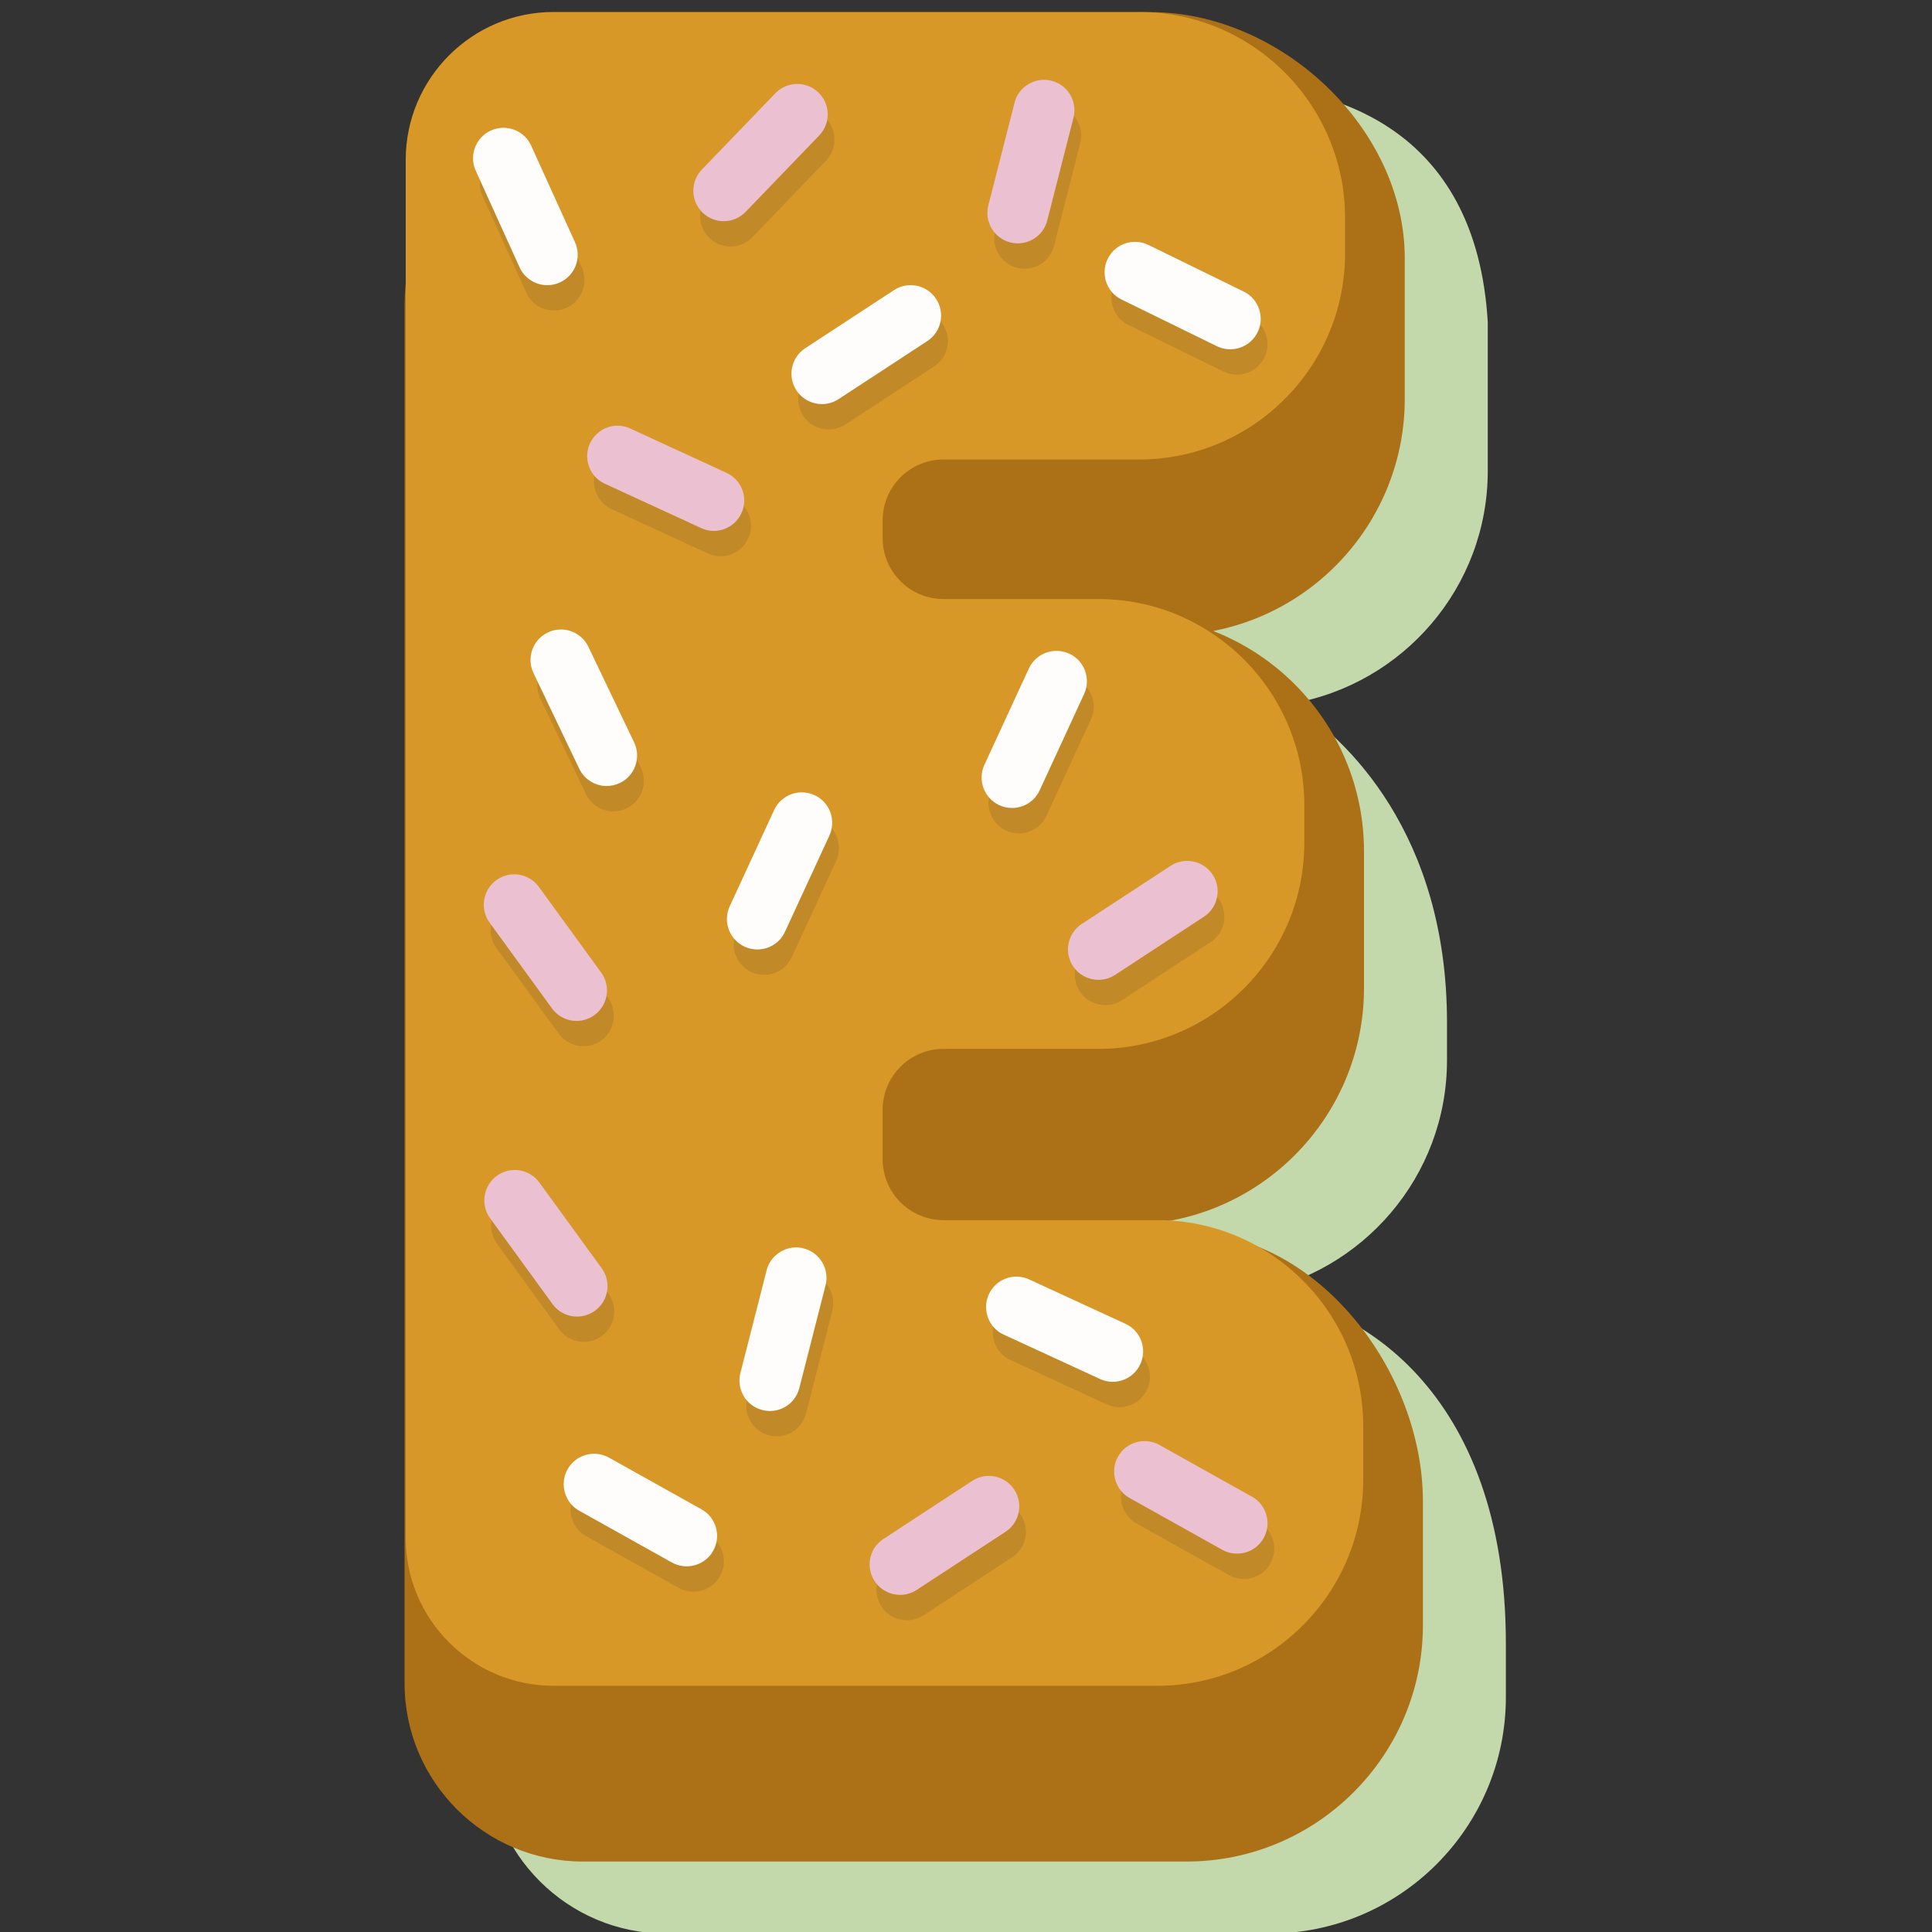 <?xml version="1.0" encoding="utf-8"?>
<!-- Generator: Adobe Illustrator 24.1.2, SVG Export Plug-In . SVG Version: 6.00 Build 0)  -->
<svg version="1.1" id="Calque_1" xmlns="http://www.w3.org/2000/svg" xmlns:xlink="http://www.w3.org/1999/xlink" x="0px" y="0px"
	 viewBox="0 0 300 300" style="enable-background:new 0 0 300 300;" xml:space="preserve">
<rect x="0" y="0" width="300" height="300" fill="#333333" stroke="none"/>
<style type="text/css">
	.st0{fill:#C3D9AC;}
	.st1{fill:#AC7117;}
	.st2{fill:#D89828;}
	.st3{opacity:0.13;}
	.st4{fill:#262423;}
	.st5{fill:#EBC0D1;}
	.st6{fill:#FEFDFC;}
</style>
<g>
	<path class="st0" d="M103.39,300.24h93.74c20.24,0,36.7-16.47,36.7-36.7v-8.35c0-39.23-23.25-53.53-39.41-54.46
		c17.17-3.06,30.27-18.06,30.27-36.1v-5.88c0-29.35-15.68-44.13-24.09-49.51c17.25-2.99,30.42-18.03,30.42-36.12V50.01
		c-1.81-30.5-24.24-36.97-41.25-36.97H98.84c-12.66,0-22.97,10.3-22.97,22.97v19.54c-0.11,1-0.17,2.01-0.17,3.03v213.98
		C75.7,287.82,88.13,300.24,103.39,300.24z"/>
	<g>
		<path class="st1" d="M90.51,289.06h93.74c20.24,0,36.7-16.47,36.7-36.7v-19.23c0-20.24-16.46-41.74-36.7-41.74h-33.2
			c-2.6,0-4.72-2.12-4.72-4.72v8.2c0-2.6,2.12-4.72,4.72-4.72h24.05c20.24,0,36.7-16.47,36.7-36.7v-21.26
			c0-20.24-16.46-36.7-36.7-36.7h-24.05c-2.6,0-4.72,13.26-4.72,10.66v-2.79c0-2.6,2.12-4.72,4.72-4.72h30.38
			c20.24,0,36.7-16.46,36.7-36.7V40.11c0-20.24-19.26-38.23-39.5-38.23L90.51,3.4c-15.27,0-27.69,28.72-27.69,43.99v213.98
			C62.82,276.64,75.24,289.06,90.51,289.06z"/>
		<path class="st2" d="M85.96,261.77h93.74c17.63,0,31.98-14.35,31.98-31.98v-8.35c0-17.63-14.34-31.98-31.98-31.98h-33.2
			c-5.21,0-9.44-4.24-9.44-9.44v-7.71c0-5.21,4.24-9.44,9.44-9.44h24.05c17.63,0,31.98-14.35,31.98-31.98V125
			c0-17.63-14.34-31.98-31.98-31.98h-24.05c-5.21,0-9.44-4.24-9.44-9.44v-2.79c0-5.21,4.24-9.44,9.44-9.44h30.38
			c17.63,0,31.98-14.35,31.98-31.98v-5.53c0-17.63-14.35-31.98-31.98-31.98H85.96C73.3,1.86,63,12.16,63,24.82V238.8
			C63,251.46,73.3,261.77,85.96,261.77z"/>
	</g>
	<g>
		<g class="st3">
			<path class="st4" d="M171.62,156.08c-1.54,0-3.05-0.75-3.96-2.14c-1.43-2.18-0.82-5.11,1.37-6.54l13.78-9.02
				c2.18-1.43,5.11-0.82,6.54,1.37c1.43,2.18,0.82,5.11-1.37,6.54l-13.78,9.02C173.41,155.83,172.51,156.08,171.62,156.08z"/>
		</g>
		<g class="st3">
			<path class="st4" d="M92.95,77.28c-0.82-1.31-0.98-2.98-0.29-4.49c1.09-2.37,3.9-3.41,6.26-2.31l14.95,6.89
				c2.37,1.09,3.41,3.89,2.31,6.26c-1.09,2.37-3.9,3.41-6.26,2.31l-14.95-6.89C94.11,78.66,93.42,78.03,92.95,77.28z"/>
		</g>
		<g class="st3">
			<path class="st4" d="M74.56,27.79c0.24-1.52,1.21-2.9,2.72-3.58c2.37-1.08,5.17-0.03,6.25,2.35l6.8,14.99
				c1.08,2.38,0.03,5.17-2.35,6.25c-2.37,1.08-5.17,0.03-6.25-2.35l-6.8-14.99C74.53,29.59,74.42,28.66,74.56,27.79z"/>
		</g>
		<g class="st3">
			<path class="st4" d="M154.89,209.41c-0.82-1.31-0.98-2.98-0.29-4.49c1.09-2.37,3.9-3.41,6.26-2.31l14.95,6.89
				c2.37,1.09,3.41,3.89,2.31,6.26c-1.09,2.37-3.9,3.41-6.26,2.31l-14.95-6.89C156.05,210.79,155.36,210.16,154.89,209.41z"/>
		</g>
		<g class="st3">
			<path class="st4" d="M121.47,198.88c1.14-1.04,2.76-1.51,4.36-1.1c2.53,0.64,4.05,3.21,3.41,5.74l-4.07,15.95
				c-0.64,2.53-3.21,4.06-5.74,3.41c-2.53-0.64-4.05-3.21-3.41-5.74l4.07-15.95C120.32,200.27,120.82,199.48,121.47,198.88z"/>
		</g>
		<g class="st3">
			<path class="st4" d="M196.15,51.04c0.79,1.32,0.91,3.01,0.18,4.49c-1.15,2.34-3.97,3.31-6.32,2.17l-14.79-7.24
				c-2.35-1.15-3.31-3.97-2.17-6.32c1.15-2.34,3.97-3.31,6.32-2.17l14.79,7.24C195.03,49.63,195.7,50.27,196.15,51.04z"/>
		</g>
		<g class="st3">
			<path class="st4" d="M89.13,236.6c-0.71-1.37-0.75-3.05,0.06-4.5c1.27-2.28,4.15-3.09,6.43-1.82l14.37,8.03
				c2.28,1.27,3.09,4.15,1.82,6.43c-1.27,2.28-4.15,3.09-6.43,1.82l-14.37-8.03C90.17,238.06,89.54,237.38,89.13,236.6z"/>
		</g>
		<g class="st3">
			<path class="st4" d="M174.59,234.63c-0.71-1.37-0.75-3.05,0.06-4.5c1.27-2.28,4.15-3.09,6.43-1.82l14.37,8.03
				c2.28,1.27,3.09,4.15,1.82,6.43c-1.27,2.28-4.15,3.09-6.43,1.82l-14.37-8.03C175.64,236.09,175,235.42,174.59,234.63z"/>
		</g>
		<g class="st3">
			<path class="st4" d="M128.68,66.69c-1.54,0-3.05-0.75-3.96-2.14c-1.43-2.18-0.82-5.11,1.37-6.54L139.87,49
				c2.18-1.43,5.11-0.82,6.54,1.37c1.43,2.18,0.82,5.11-1.37,6.54l-13.78,9.02C130.46,66.44,129.57,66.69,128.68,66.69z"/>
		</g>
		<g class="st3">
			<path class="st4" d="M109.01,35.21c-0.62-1.65-0.28-3.58,1.02-4.94l11.42-11.86c1.81-1.88,4.8-1.93,6.68-0.12
				c1.88,1.81,1.94,4.8,0.12,6.68l-11.42,11.86c-1.81,1.88-4.8,1.93-6.68,0.12C109.63,36.45,109.25,35.85,109.01,35.21z"/>
		</g>
		<g class="st3">
			<path class="st4" d="M115.02,149.67c-1.13-1.36-1.44-3.29-0.66-5l6.9-14.95c1.09-2.37,3.9-3.4,6.27-2.31
				c2.37,1.09,3.4,3.9,2.31,6.27l-6.9,14.95c-1.09,2.37-3.9,3.4-6.27,2.31C116.02,150.63,115.46,150.19,115.02,149.67z"/>
		</g>
		<g class="st3">
			<path class="st4" d="M91.45,162.38c-1.73,0.32-3.58-0.35-4.68-1.87l-9.68-13.31c-1.53-2.11-1.07-5.06,1.04-6.6
				c2.11-1.54,5.06-1.07,6.6,1.04l9.68,13.31c1.53,2.11,1.07,5.06-1.04,6.6C92.77,161.99,92.12,162.26,91.45,162.38z"/>
		</g>
		<g class="st3">
			<path class="st4" d="M95.25,125.99c-1.76,0-3.45-0.99-4.26-2.69l-7.1-14.85c-1.12-2.35-0.13-5.17,2.23-6.3
				c2.35-1.13,5.17-0.13,6.3,2.23l7.1,14.85c1.12,2.35,0.13,5.17-2.23,6.3C96.62,125.84,95.93,125.99,95.25,125.99z"/>
		</g>
		<g>
			<path class="st5" d="M170.57,152.15c-1.54,0-3.05-0.75-3.96-2.14c-1.43-2.18-0.82-5.11,1.37-6.54l13.78-9.02
				c2.18-1.43,5.11-0.82,6.54,1.37c1.43,2.18,0.82,5.11-1.37,6.54l-13.78,9.02C172.35,151.9,171.46,152.15,170.57,152.15z"/>
		</g>
		<g>
			<path class="st5" d="M91.9,73.34c-0.82-1.31-0.98-2.98-0.29-4.49c1.09-2.37,3.9-3.41,6.26-2.31l14.95,6.89
				c2.37,1.09,3.41,3.89,2.31,6.26c-1.09,2.37-3.9,3.41-6.26,2.31l-14.95-6.89C93.05,74.72,92.37,74.1,91.9,73.34z"/>
		</g>
		<g>
			<path class="st6" d="M73.51,23.85c0.24-1.52,1.21-2.9,2.72-3.58c2.37-1.08,5.17-0.03,6.25,2.35l6.8,14.99
				c1.08,2.38,0.03,5.17-2.35,6.25c-2.37,1.08-5.17,0.03-6.25-2.35l-6.8-14.99C73.48,25.65,73.37,24.73,73.51,23.85z"/>
		</g>
		<g>
			<path class="st6" d="M153.84,205.47c-0.82-1.31-0.98-2.98-0.29-4.49c1.09-2.37,3.9-3.41,6.26-2.31l14.95,6.89
				c2.37,1.09,3.41,3.89,2.31,6.26c-1.09,2.37-3.9,3.41-6.26,2.31l-14.95-6.89C155,206.85,154.31,206.22,153.84,205.47z"/>
		</g>
		<g class="st3">
			<path class="st4" d="M159.97,17.58c1.14-1.04,2.76-1.51,4.36-1.1c2.53,0.64,4.05,3.21,3.41,5.74l-4.07,15.95
				c-0.64,2.53-3.21,4.06-5.74,3.41c-2.53-0.64-4.05-3.21-3.41-5.74l4.07-15.95C158.82,18.97,159.32,18.18,159.97,17.58z"/>
		</g>
		<g>
			<path class="st5" d="M158.92,13.64c1.14-1.04,2.76-1.51,4.36-1.1c2.53,0.64,4.05,3.21,3.41,5.74l-4.07,15.95
				c-0.64,2.53-3.21,4.06-5.74,3.41c-2.53-0.64-4.05-3.21-3.41-5.74l4.07-15.95C157.77,15.03,158.26,14.24,158.92,13.64z"/>
		</g>
		<g>
			<path class="st6" d="M120.42,194.95c1.14-1.04,2.76-1.51,4.36-1.1c2.53,0.64,4.05,3.21,3.41,5.74l-4.07,15.95
				c-0.64,2.53-3.21,4.06-5.74,3.41c-2.53-0.64-4.05-3.21-3.41-5.74l4.07-15.95C119.27,196.34,119.76,195.55,120.42,194.95z"/>
		</g>
		<g>
			<path class="st6" d="M195.1,47.1c0.79,1.32,0.91,3.01,0.18,4.49c-1.15,2.34-3.97,3.31-6.32,2.17l-14.79-7.24
				c-2.35-1.15-3.31-3.97-2.17-6.32c1.15-2.34,3.97-3.31,6.32-2.17l14.79,7.24C193.98,45.69,194.65,46.34,195.1,47.1z"/>
		</g>
		<g>
			<path class="st6" d="M88.07,232.66c-0.71-1.37-0.75-3.05,0.06-4.5c1.27-2.28,4.15-3.09,6.43-1.82l14.37,8.03
				c2.28,1.27,3.09,4.15,1.82,6.43c-1.27,2.28-4.15,3.09-6.43,1.82l-14.37-8.03C89.12,234.13,88.48,233.45,88.07,232.66z"/>
		</g>
		<g>
			<path class="st5" d="M173.54,230.69c-0.71-1.37-0.75-3.05,0.06-4.5c1.27-2.28,4.15-3.09,6.43-1.82l14.37,8.03
				c2.28,1.27,3.09,4.15,1.82,6.43c-1.27,2.28-4.15,3.09-6.43,1.82l-14.37-8.03C174.59,232.16,173.95,231.48,173.54,230.69z"/>
		</g>
		<g>
			<path class="st6" d="M127.63,62.75c-1.54,0-3.05-0.75-3.96-2.14c-1.43-2.18-0.82-5.11,1.37-6.54l13.78-9.02
				c2.18-1.43,5.11-0.82,6.54,1.37c1.43,2.18,0.82,5.11-1.37,6.54l-13.78,9.02C129.41,62.5,128.52,62.75,127.63,62.75z"/>
		</g>
		<g class="st3">
			<path class="st4" d="M140.82,251.59c-1.54,0-3.05-0.75-3.96-2.14c-1.43-2.18-0.82-5.11,1.37-6.54L152,233.9
				c2.18-1.43,5.11-0.82,6.54,1.37c1.43,2.18,0.82,5.11-1.37,6.54l-13.78,9.02C142.6,251.34,141.71,251.59,140.82,251.59z"/>
		</g>
		<g>
			<path class="st5" d="M139.77,247.65c-1.54,0-3.05-0.75-3.96-2.14c-1.43-2.18-0.82-5.11,1.37-6.54l13.78-9.02
				c2.18-1.43,5.11-0.82,6.54,1.37c1.43,2.18,0.82,5.11-1.37,6.54l-13.78,9.02C141.55,247.4,140.65,247.65,139.77,247.65z"/>
		</g>
		<g>
			<path class="st5" d="M107.96,31.28c-0.62-1.65-0.28-3.58,1.02-4.94l11.42-11.86c1.81-1.88,4.8-1.93,6.68-0.12
				c1.88,1.81,1.94,4.8,0.12,6.68l-11.42,11.86c-1.81,1.88-4.8,1.93-6.68,0.12C108.58,32.51,108.2,31.91,107.96,31.28z"/>
		</g>
		<g>
			<path class="st6" d="M113.97,145.73c-1.13-1.36-1.44-3.29-0.66-5l6.9-14.95c1.09-2.37,3.9-3.4,6.27-2.31
				c2.37,1.09,3.4,3.9,2.31,6.27l-6.9,14.95c-1.09,2.37-3.9,3.4-6.27,2.31C114.96,146.7,114.41,146.26,113.97,145.73z"/>
		</g>
		<g class="st3">
			<path class="st4" d="M154.58,127.7c-1.13-1.36-1.44-3.29-0.66-5l6.9-14.95c1.09-2.37,3.9-3.4,6.27-2.31
				c2.37,1.09,3.4,3.9,2.31,6.27l-6.9,14.95c-1.09,2.37-3.9,3.4-6.27,2.31C155.57,128.66,155.01,128.22,154.58,127.7z"/>
		</g>
		<g>
			<path class="st6" d="M153.52,123.76c-1.13-1.36-1.44-3.29-0.66-5l6.9-14.95c1.09-2.37,3.9-3.4,6.27-2.31
				c2.37,1.09,3.4,3.9,2.31,6.27l-6.9,14.95c-1.09,2.37-3.9,3.4-6.27,2.31C154.52,124.73,153.96,124.29,153.52,123.76z"/>
		</g>
		<g>
			<path class="st5" d="M90.39,158.45c-1.73,0.32-3.58-0.35-4.68-1.87l-9.68-13.31c-1.53-2.11-1.07-5.06,1.04-6.6
				c2.11-1.54,5.06-1.07,6.6,1.04l9.68,13.31c1.53,2.11,1.07,5.06-1.04,6.6C91.72,158.05,91.06,158.32,90.39,158.45z"/>
		</g>
		<g class="st3">
			<path class="st4" d="M91.52,208.29c-1.73,0.32-3.58-0.35-4.68-1.87l-9.68-13.31c-1.53-2.11-1.07-5.06,1.04-6.6
				c2.11-1.54,5.06-1.07,6.6,1.04l9.68,13.31c1.53,2.11,1.07,5.06-1.04,6.6C92.85,207.89,92.19,208.17,91.52,208.29z"/>
		</g>
		<g>
			<path class="st5" d="M90.47,204.36c-1.73,0.32-3.58-0.35-4.68-1.87l-9.68-13.31c-1.53-2.11-1.07-5.06,1.04-6.6
				c2.11-1.54,5.06-1.07,6.6,1.04l9.68,13.31c1.53,2.11,1.07,5.06-1.04,6.6C91.79,203.96,91.14,204.23,90.47,204.36z"/>
		</g>
		<g>
			<path class="st6" d="M94.2,122.05c-1.76,0-3.45-0.99-4.26-2.69l-7.1-14.85c-1.12-2.35-0.13-5.17,2.23-6.3
				c2.35-1.13,5.17-0.13,6.3,2.23l7.1,14.85c1.12,2.35,0.13,5.17-2.23,6.3C95.57,121.9,94.88,122.05,94.2,122.05z"/>
		</g>
	</g>
</g>
</svg>
